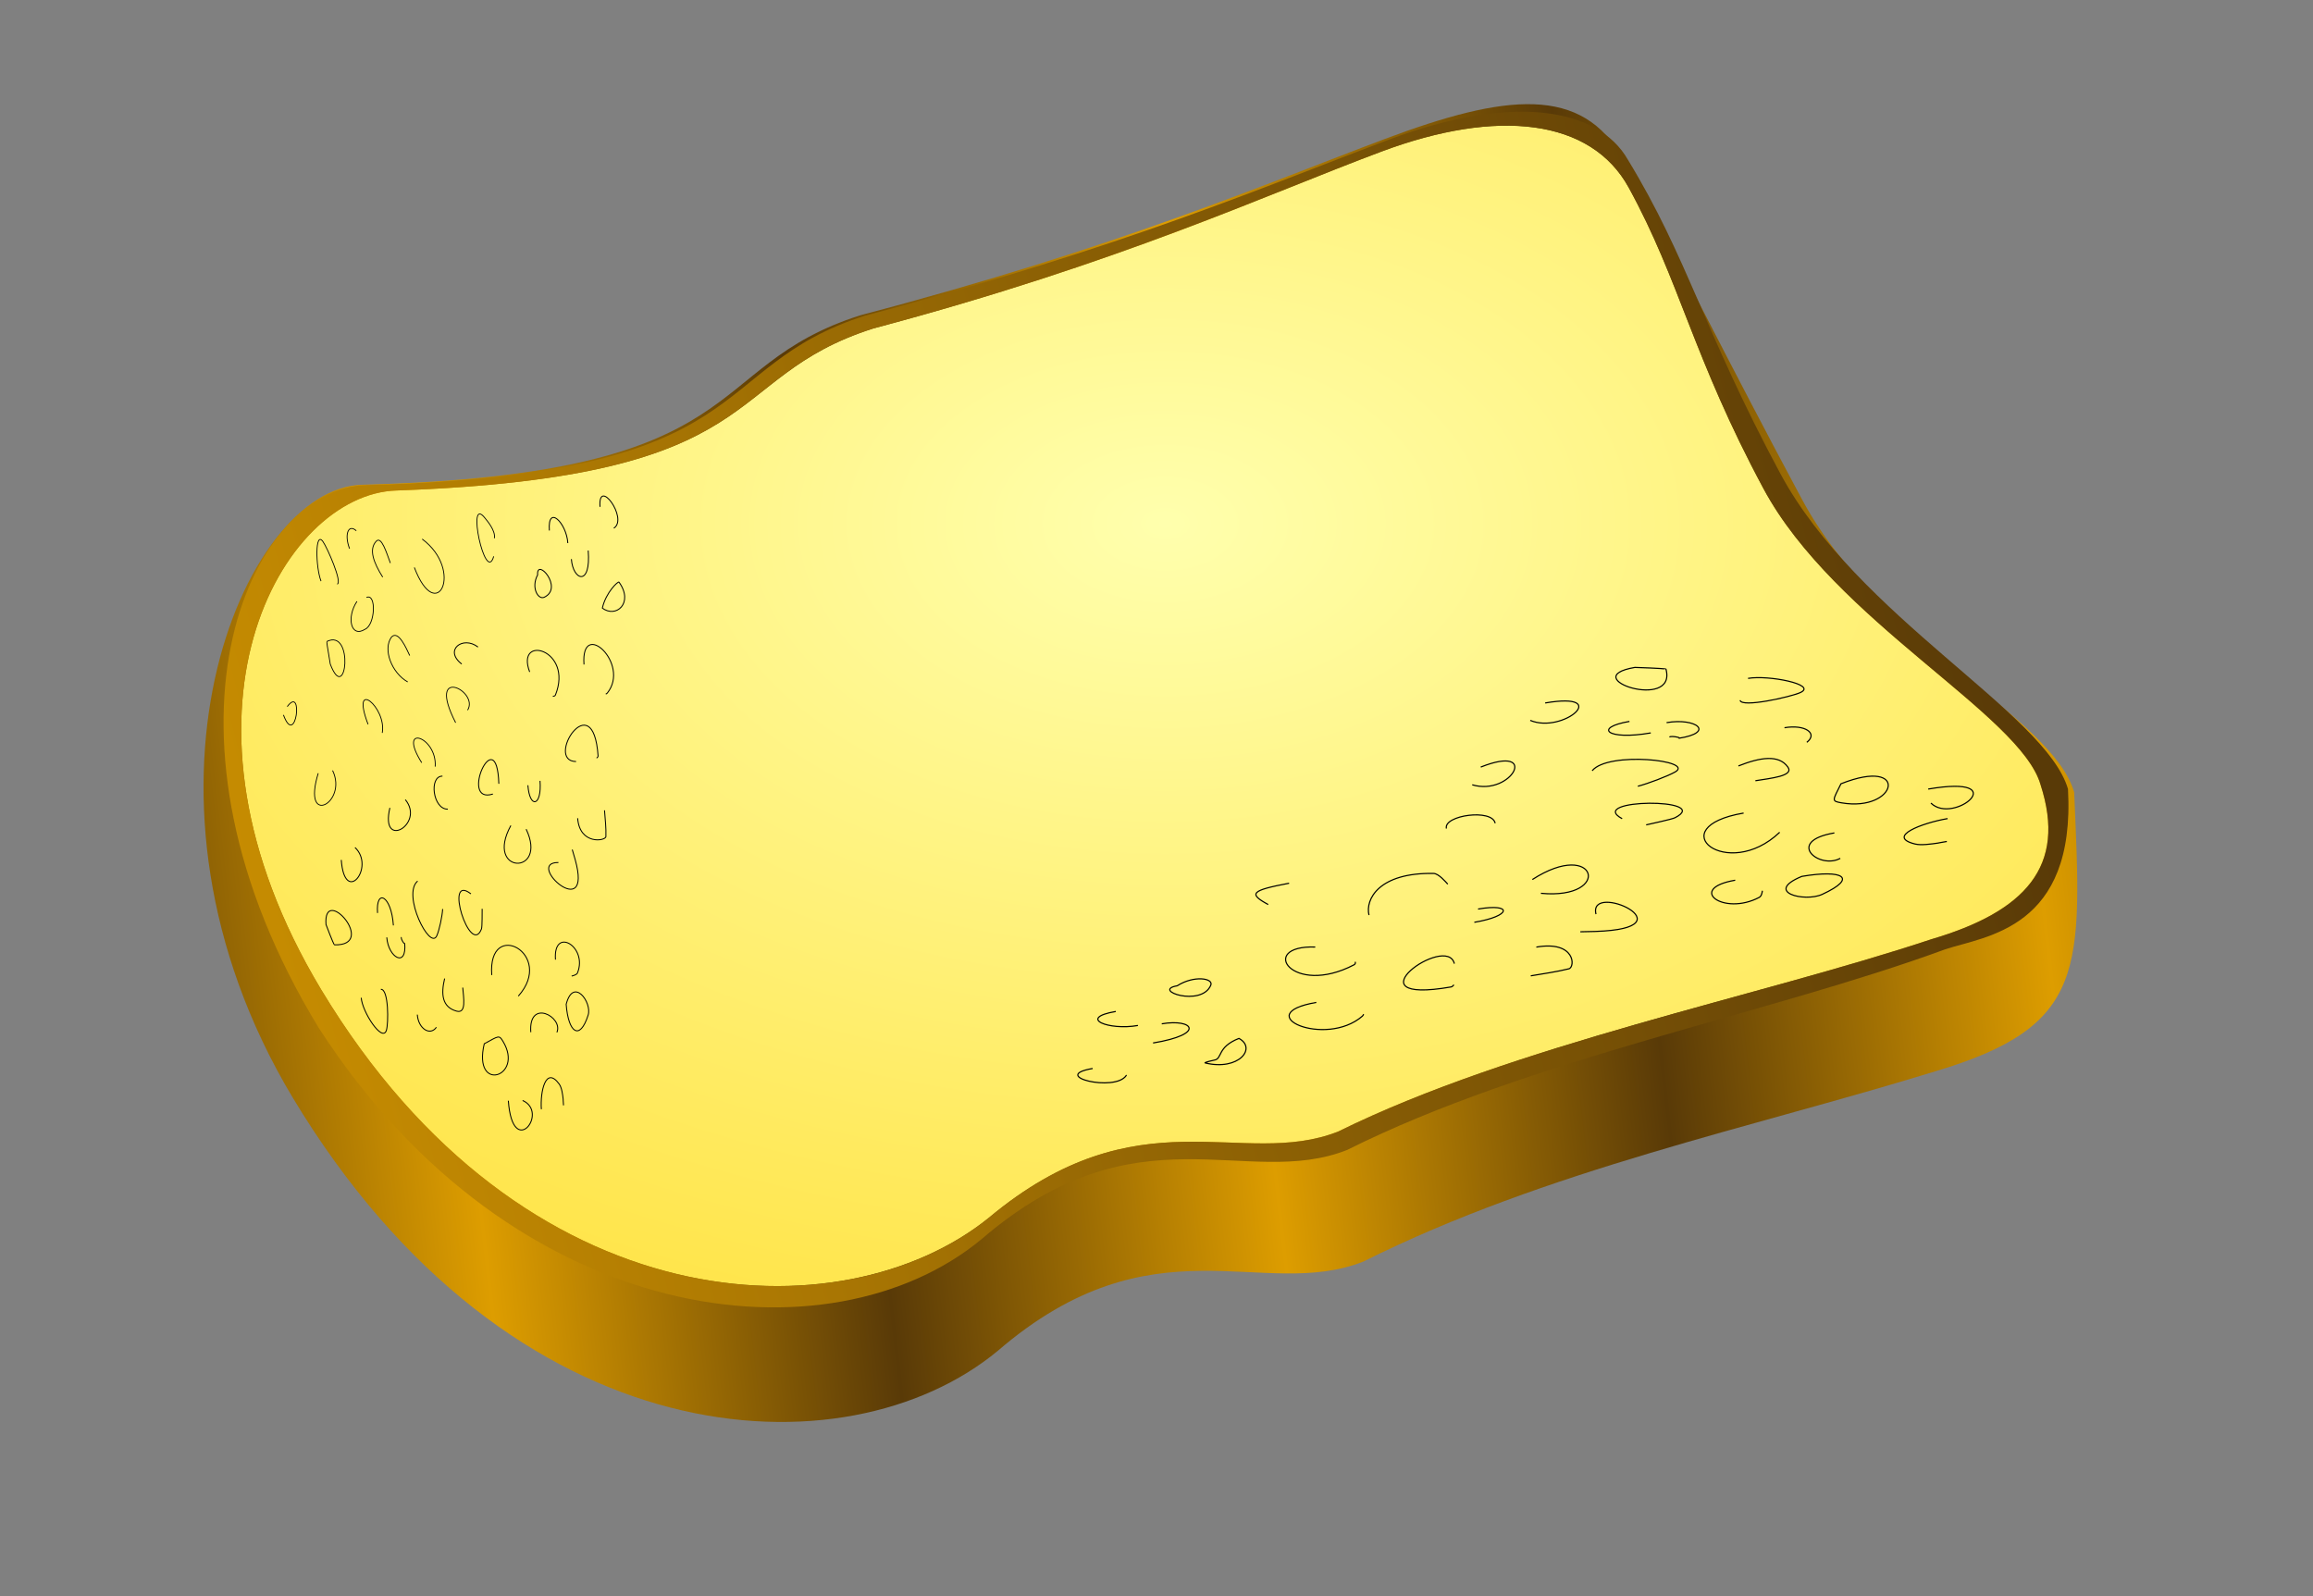 <?xml version="1.0" encoding="UTF-8" standalone="no"?>
<!-- Created with Sodipodi ("http://www.sodipodi.com/") -->
<svg
   xmlns:dc="http://purl.org/dc/elements/1.1/"
   xmlns:cc="http://web.resource.org/cc/"
   xmlns:rdf="http://www.w3.org/1999/02/22-rdf-syntax-ns#"
   xmlns:svg="http://www.w3.org/2000/svg"
   xmlns="http://www.w3.org/2000/svg"
   xmlns:xlink="http://www.w3.org/1999/xlink"
   xmlns:sodipodi="http://inkscape.sourceforge.net/DTD/sodipodi-0.dtd"
   xmlns:inkscape="http://www.inkscape.org/namespaces/inkscape"
   id="svg647"
   sodipodi:version="0.32"
   width="725.09px"
   height="500.36px"
   xml:space="preserve"
   sodipodi:docbase="/mnt/Documents/Dessins/Vectoriels/Food"
   sodipodi:docname="cake.svg"
   inkscape:version="0.42"><rect width="100%" height="100%" fill="#808080" stroke="none"/><defs
     id="defs649"><linearGradient
       id="linearGradient659"><stop
         style="stop-color:#ffffad;stop-opacity:1;"
         offset="0"
         id="stop660" /><stop
         style="stop-color:#ffdf35;stop-opacity:1;"
         offset="1"
         id="stop661" /></linearGradient><linearGradient
       id="linearGradient653"><stop
         style="stop-color:#593a07;stop-opacity:1;"
         offset="0"
         id="stop654" /><stop
         style="stop-color:#dd9d00;stop-opacity:1;"
         offset="1"
         id="stop655" /></linearGradient><linearGradient
       xlink:href="#linearGradient653"
       id="linearGradient656"
       x1="0.766"
       y1="-6.0338337e-2"
       x2="0.715"
       y2="0.16"
       spreadMethod="reflect" /><radialGradient
       xlink:href="#linearGradient653"
       id="radialGradient657"
       cx="1.422"
       cy="7.81235471e-3"
       r="2.483"
       fx="1.422"
       fy="7.81235471e-3" /><radialGradient
       xlink:href="#linearGradient659"
       id="radialGradient658"
       cx="0.511"
       cy="0.344"
       r="0.866"
       fx="0.511"
       fy="0.344" /><linearGradient
       xlink:href="#linearGradient653"
       id="linearGradient672"
       x1="0.975"
       y1="0.516"
       x2="-0.185"
       y2="0.711" /><linearGradient
       inkscape:collect="always"
       xlink:href="#linearGradient653"
       id="linearGradient1327"
       spreadMethod="reflect"
       x1="590.198"
       y1="178.247"
       x2="565.826"
       y2="283.068"
       gradientTransform="scale(0.854,1.171)"
       gradientUnits="userSpaceOnUse" /><radialGradient
       inkscape:collect="always"
       xlink:href="#linearGradient659"
       id="radialGradient1329"
       cx="301.229"
       cy="807.263"
       fx="301.229"
       fy="807.263"
       r="393.344"
       gradientTransform="scale(1.248,0.801)"
       gradientUnits="userSpaceOnUse" /><linearGradient
       inkscape:collect="always"
       xlink:href="#linearGradient653"
       id="linearGradient1331"
       x1="518.91"
       y1="882.846"
       x2="-21.177"
       y2="973.781"
       gradientTransform="scale(1.242,0.805)"
       gradientUnits="userSpaceOnUse" /></defs><sodipodi:namedview
     id="base"
     inkscape:zoom="0.37724655"
     inkscape:cx="372.04724"
     inkscape:cy="526.18109"
     inkscape:window-width="792"
     inkscape:window-height="576"
     inkscape:window-x="0"
     inkscape:window-y="0"
     inkscape:current-layer="svg647" /><g
     id="g1319"
     transform="translate(-10.603,-482.443)"><path
       transform="matrix(-0.393,-0.732,0.932,-0.309,26.514,1181.081)"
       sodipodi:nodetypes="cssscssssss"
       id="path651"
       d="M 598.009,524.511 C 591.582,609.178 596.949,659.538 598.883,701.097 C 600.818,742.656 594.762,765.944 562.699,766.209 C 519.106,766.535 478.839,765.127 417.489,765.127 C 356.14,765.127 308.666,803.304 278.303,797.947 C 212.846,772.937 191.736,765.82 193.595,715.473 C 195.106,654.859 204.601,589.578 193.374,523.092 C 190.99,488.234 234.945,470.043 204.991,405.005 C 177.65,342.59 223.381,249.137 382.131,242.463 C 513.19,237.093 610.096,321.67 596.414,356.311 C 552.188,471.622 598.802,470.059 598.009,524.511 z "
       style="font-size:12px;fill:url(#linearGradient1327);fill-rule:evenodd" /><path
       sodipodi:nodetypes="cssscssssss"
       id="path652"
       d="M 284.378,585.406 C 362.242,564.711 407.342,543.532 443.718,529.94 C 480.094,516.348 509.316,519.677 521.169,541.232 C 537.254,570.549 541.203,594.231 563.43,635.625 C 585.658,677.018 643.96,706.38 650.276,728.409 C 658.611,754.06 645.354,768.246 616.014,776.886 C 561.77,794.929 485.343,809.928 430.096,837.16 C 399.861,849.074 367.707,824.795 320.536,864.234 C 274.759,901.134 174.817,897.908 111.346,792.769 C 59.071,705.928 99.035,637.22 134.897,636.21 C 253.795,631.959 235.512,600.97 284.378,585.406 z "
       style="font-size:12px;fill:url(#radialGradient1329);fill-rule:evenodd" /><path
       sodipodi:nodetypes="cccccccccccccccccccccc"
       id="path671"
       d="M 281.868,581.365 C 363.289,559.926 408.106,540.446 446.07,526.197 C 484.035,511.948 511.456,515.872 520.965,532.579 C 539.819,563.571 544.568,585.947 568.683,630.856 C 592.798,675.765 651.942,705.898 658.886,729.778 C 661.311,773.723 633.01,775.852 620.444,780.015 C 564.367,800.582 490.455,814.174 432.917,842.923 C 401.372,855.432 367.145,828.874 318.315,870.884 C 270.903,910.171 171.769,899.367 110.59,804.77 C 54.237,712.468 88.107,635.153 125.764,634.472 C 250.597,631.238 230.818,597.599 281.868,581.365 z M 284.378,585.406 C 362.242,564.711 407.342,543.532 443.718,529.94 C 480.094,516.348 509.316,519.677 521.169,541.232 C 537.254,570.549 541.203,594.231 563.43,635.625 C 585.658,677.019 643.96,706.38 650.276,728.409 C 658.611,754.06 645.354,768.246 616.014,776.886 C 561.77,794.929 485.343,809.928 430.096,837.16 C 399.861,849.074 367.707,824.795 320.536,864.234 C 274.759,901.134 174.817,897.908 111.346,792.769 C 59.071,705.928 99.035,637.22 134.897,636.21 C 253.795,631.959 235.512,600.97 284.378,585.406 z "
       style="font-size:12px;fill:url(#linearGradient1331);fill-rule:evenodd" /><path
       id="path737"
       d="M 353.138,817.392 C 339.361,819.749 360.168,824.874 363.662,819.585 C 363.688,819.544 363.571,819.529 363.526,819.501 M 360.388,799.516 C 348.24,801.594 358.208,805.543 367.323,803.905 M 374.796,803.388 C 384.614,801.708 388.74,806.646 372.074,809.395 M 398.999,807.961 C 404.641,811.03 398.925,818.2 388.401,815.651 C 387.894,815.528 390.951,814.809 391.193,814.777 C 393.889,814.428 391.977,810.72 398.999,807.961 z M 379.63,791.47 C 371.452,792.87 387.252,798.248 390.171,791.274 C 391.072,789.12 384.953,788.087 379.63,791.47 z M 422.91,779.312 C 404.704,778.711 415.646,795.072 435.096,784.875 C 435.608,784.607 435.421,784.256 435.522,783.949 M 423.239,796.683 C 401.88,800.338 426.073,811.081 437.7,800.972 C 437.923,800.778 437.961,800.574 438.092,800.375 M 408.155,765.993 C 401.87,762.573 402.779,761.584 414.72,759.312 M 439.753,769.3 C 438.567,764.369 442.835,755.937 460.009,756.245 C 461.576,756.273 463.85,758.931 464.45,759.609 M 466.518,784.525 C 464.192,774.856 432.526,797.563 465.517,791.825 C 466.013,791.739 466.011,791.379 466.411,791.2 M 473.952,767.41 C 484.88,765.54 484.494,769.603 472.787,771.563 M 492.223,779.335 C 504.53,777.229 504.442,785.638 502.422,786.14 C 498.561,787.098 494.454,787.668 490.479,788.345 M 464.031,742.173 C 463.028,738.004 478.456,735.873 479.309,740.513 M 490.979,758.159 C 511.222,745.07 516.313,764.601 493.658,762.476 M 510.915,769.007 C 508.391,758.514 541.375,773.44 510.75,774.43 C 509.344,774.475 507.514,774.509 506.022,774.538 M 474.796,722.903 C 493.438,715.513 484.496,732.127 472.132,728.461 M 494.99,702.812 C 516.159,699.19 500.613,712.611 490.303,708.267 M 519.119,739.085 C 507.582,732.808 547.705,732.557 535.739,738.765 C 534.672,739.318 528.045,740.662 526.651,741.024 M 554.561,758.37 C 539.202,760.998 550.893,769.653 562.067,763.769 C 562.871,763.346 562.999,762.18 563.082,761.677 M 557.198,737.322 C 530.883,741.825 552.053,759.01 568.507,743.345 M 509.727,724.056 C 514.722,717.865 542.079,720.835 535.739,724.432 C 533.374,725.774 527.156,728.117 524.046,728.913 M 521.408,708.591 C 509.996,710.543 514.403,714.594 528.093,712.197 M 533.052,708.975 C 542.32,707.389 548.435,712.066 536.845,713.883 C 537.975,713.706 534.429,713.003 533.953,713.5 M 523.112,691.663 C 504.312,694.88 536.393,705.5 532.864,692.208 C 532.838,692.11 530.827,691.921 523.112,691.663 z M 575.45,757.173 C 588.285,754.977 593.176,757.581 581.836,762.805 C 576.363,765.326 563.429,762.137 575.45,757.173 z M 585.648,743.545 C 570.049,746.214 581.011,755.095 587.5,751.511 M 555.57,722.55 C 562.351,719.861 568.254,718.874 571.091,722.931 C 573.052,725.734 565.567,726.417 560.89,727.187 M 558.592,695.099 C 565.029,693.997 580.352,697.036 575.034,699.523 C 572.128,700.882 556.405,704.424 556.108,701.95 M 570.015,710.572 C 576.489,709.465 580.611,712.354 577.014,715.145 M 587.718,728.14 C 609.387,719.549 605.442,737.115 587.914,734.12 C 584.661,733.563 585.11,733.424 587.718,728.14 z M 621.147,739.056 C 613.128,740.428 601.754,744.75 610.958,747.027 C 612.823,747.489 616.013,747.037 618.29,746.705 C 617.412,746.833 620.03,746.376 620.904,746.226 M 615.069,729.797 C 642.299,725.138 623.117,741.218 615.922,734.196"
       style="font-size:12px;fill:none;fill-rule:evenodd;stroke:#000000;stroke-width:0.362" /><path
       sodipodi:nodetypes="ccccccccccccccccccccccccccccccccccccccccccccccccccccccccccccccccccccccccccccccccccc"
       id="path738"
       d="M 169.956,827.499 C 171.309,846.199 182.849,831.146 174.435,827.417 M 180.311,830.16 C 179.913,824.652 181.667,816.492 185.885,822.247 C 186.739,823.413 186.99,825.59 187.159,827.146 C 187.094,826.546 187.215,828.345 187.258,828.946 M 162.409,809.645 C 158.719,825.244 175.013,820.053 168.29,808.897 C 167.041,806.825 167.003,807.144 162.409,809.645 z M 141.423,800.513 C 141.744,804.959 145.458,807.262 147.404,804.471 M 123.841,795.227 C 124.161,799.648 130.448,809.34 131.723,805.457 C 132.42,803.334 132.471,792.411 129.991,792.577 M 149.985,789.195 C 148.83,794.077 149.145,798.128 153.721,799.409 C 156.882,800.294 155.927,795.242 155.665,792.034 M 177,806.013 C 176.225,795.3 187.27,801.248 185.178,806.068 M 188.093,797.263 C 188.731,806.078 192.333,808.931 194.976,800.661 C 196.251,796.67 190.334,788.58 188.093,797.263 z M 112.798,772.256 C 111.863,759.346 129.184,779.012 115.443,778.629 C 115.341,778.626 114.721,777.324 112.798,772.256 z M 131.852,776.291 C 132.312,782.656 138.203,786.015 137.465,778.079 C 137.537,778.853 136.083,776.61 136.465,776.222 M 128.953,768.643 C 128.386,760.805 133.296,763.126 133.922,772.536 M 141.519,758.643 C 136.558,762.857 145.387,780.521 147.524,775.798 C 148.322,774.036 149.261,769.578 149.364,767.403 M 164.759,788.103 C 163.451,770.03 184.815,781.513 173.09,794.701 M 184.735,783.266 C 183.972,772.718 194.955,779.182 191.632,787.439 C 191.393,788.034 190.283,788.289 189.81,788.418 M 158.226,762.648 C 149.598,755.938 158.049,782.522 161.516,773.693 C 161.825,772.905 161.7,768.323 161.752,767.347 M 117.587,752.013 C 118.639,766.551 128.371,754.293 121.896,748.11 M 132.823,735.7 C 129.649,749.119 143.93,740.763 137.671,733.121 M 185.659,752.825 C 174.868,752.697 196.589,772.328 190.917,751.919 C 190.657,750.983 190.293,749.767 189.998,748.775 M 170.748,741.228 C 162.358,756.544 182.528,757.044 175.543,742.366 M 149.302,725.746 C 145.014,725.695 146.278,736.216 150.993,736.099 M 191.69,738.94 C 192.302,747.393 200.492,746.099 200.544,744.689 C 200.643,741.994 200.309,739.192 200.108,736.463 M 176.089,728.604 C 176.632,736.109 180.515,735.256 179.891,727.222 M 191.186,721.171 C 181.242,721.052 196.546,696.764 198.095,719.436 C 198.119,719.777 197.767,719.829 197.679,720.119 M 166.979,728.14 C 166.336,708 154.305,734.8 165.12,731.353 M 160.445,685.277 C 155.744,681.621 149.66,686.207 155.346,690.602 M 193.675,690.749 C 192.613,676.08 208.345,690.51 200.996,699.687 C 200.855,699.863 200.664,699.918 200.498,700.034 M 176.645,693.083 C 172.113,681.125 190.456,685.962 184.718,700.329 C 184.567,700.707 184.183,700.635 183.906,700.747 M 179.134,662.661 C 178.728,657.044 187.403,666.708 181.227,669.664 C 179.32,670.577 176.986,666.68 179.134,662.661 z M 199.431,673.054 C 203.65,676.336 209.411,671.501 204.642,664.912 C 204.412,664.595 200.602,668.003 199.431,673.054 z M 189.721,657.712 C 190.209,664.455 195.924,666.459 194.995,655.029 M 182.818,648.748 C 182.214,640.405 188.229,646.42 188.606,652.691 M 198.698,641.325 C 198.013,631.863 207.526,644.877 203.119,647.966 C 203.086,647.989 203.046,647.914 203.009,647.888"
       style="font-size:12px;fill:none;fill-rule:evenodd;stroke:#000000;stroke-width:0.298" /><path
       sodipodi:nodetypes="cccccccccccccccccccccccccccccccc"
       id="path739"
       d="M 120.187,654.443 C 118.464,649.915 119.84,646.581 122.295,648.825 M 111.236,664.617 C 109.523,660.115 109.339,648.688 111.839,652.21 C 113.206,654.135 117.977,665.025 116.318,665.549 M 130.572,663.356 C 127.716,658.804 126.16,654.672 128.531,652.119 C 130.168,650.355 131.749,655.665 132.973,658.94 M 114.139,690.625 C 119.142,703.774 121.687,679.317 113.066,683.526 C 113.002,683.557 113.171,685.03 114.139,690.625 z M 122.507,670.955 C 119.155,675.989 120.579,682.51 125.026,679.712 C 128.28,678.329 128.618,668.276 125.487,669.738 M 99.462,706.563 C 103.385,717.203 105.814,696.982 100.655,703.95 M 138.413,696.214 C 133.412,693.389 130.509,685.994 133.334,682.14 C 135.494,679.839 138.029,685.799 139.038,687.941 M 140.495,660.331 C 147.499,678.737 156.18,661.323 142.96,651.424 M 165.372,656.851 C 162.766,665.954 156.638,637.062 162.685,644.909 C 163.224,645.61 166.018,648.742 165.589,651.178 M 125.984,709.5 C 120.35,694.694 131.891,704.219 130.433,712.196 M 142.805,721.54 C 134.952,709.028 147.711,713.392 147.024,722.764 M 153.439,709 C 144.087,690.732 160.903,699.084 157.193,705.052 M 110.36,724.84 C 105.089,742.001 119.754,734.093 114.867,723.979"
       style="font-size:12px;fill:none;fill-rule:evenodd;stroke:#000000;stroke-width:0.26" /></g></svg>